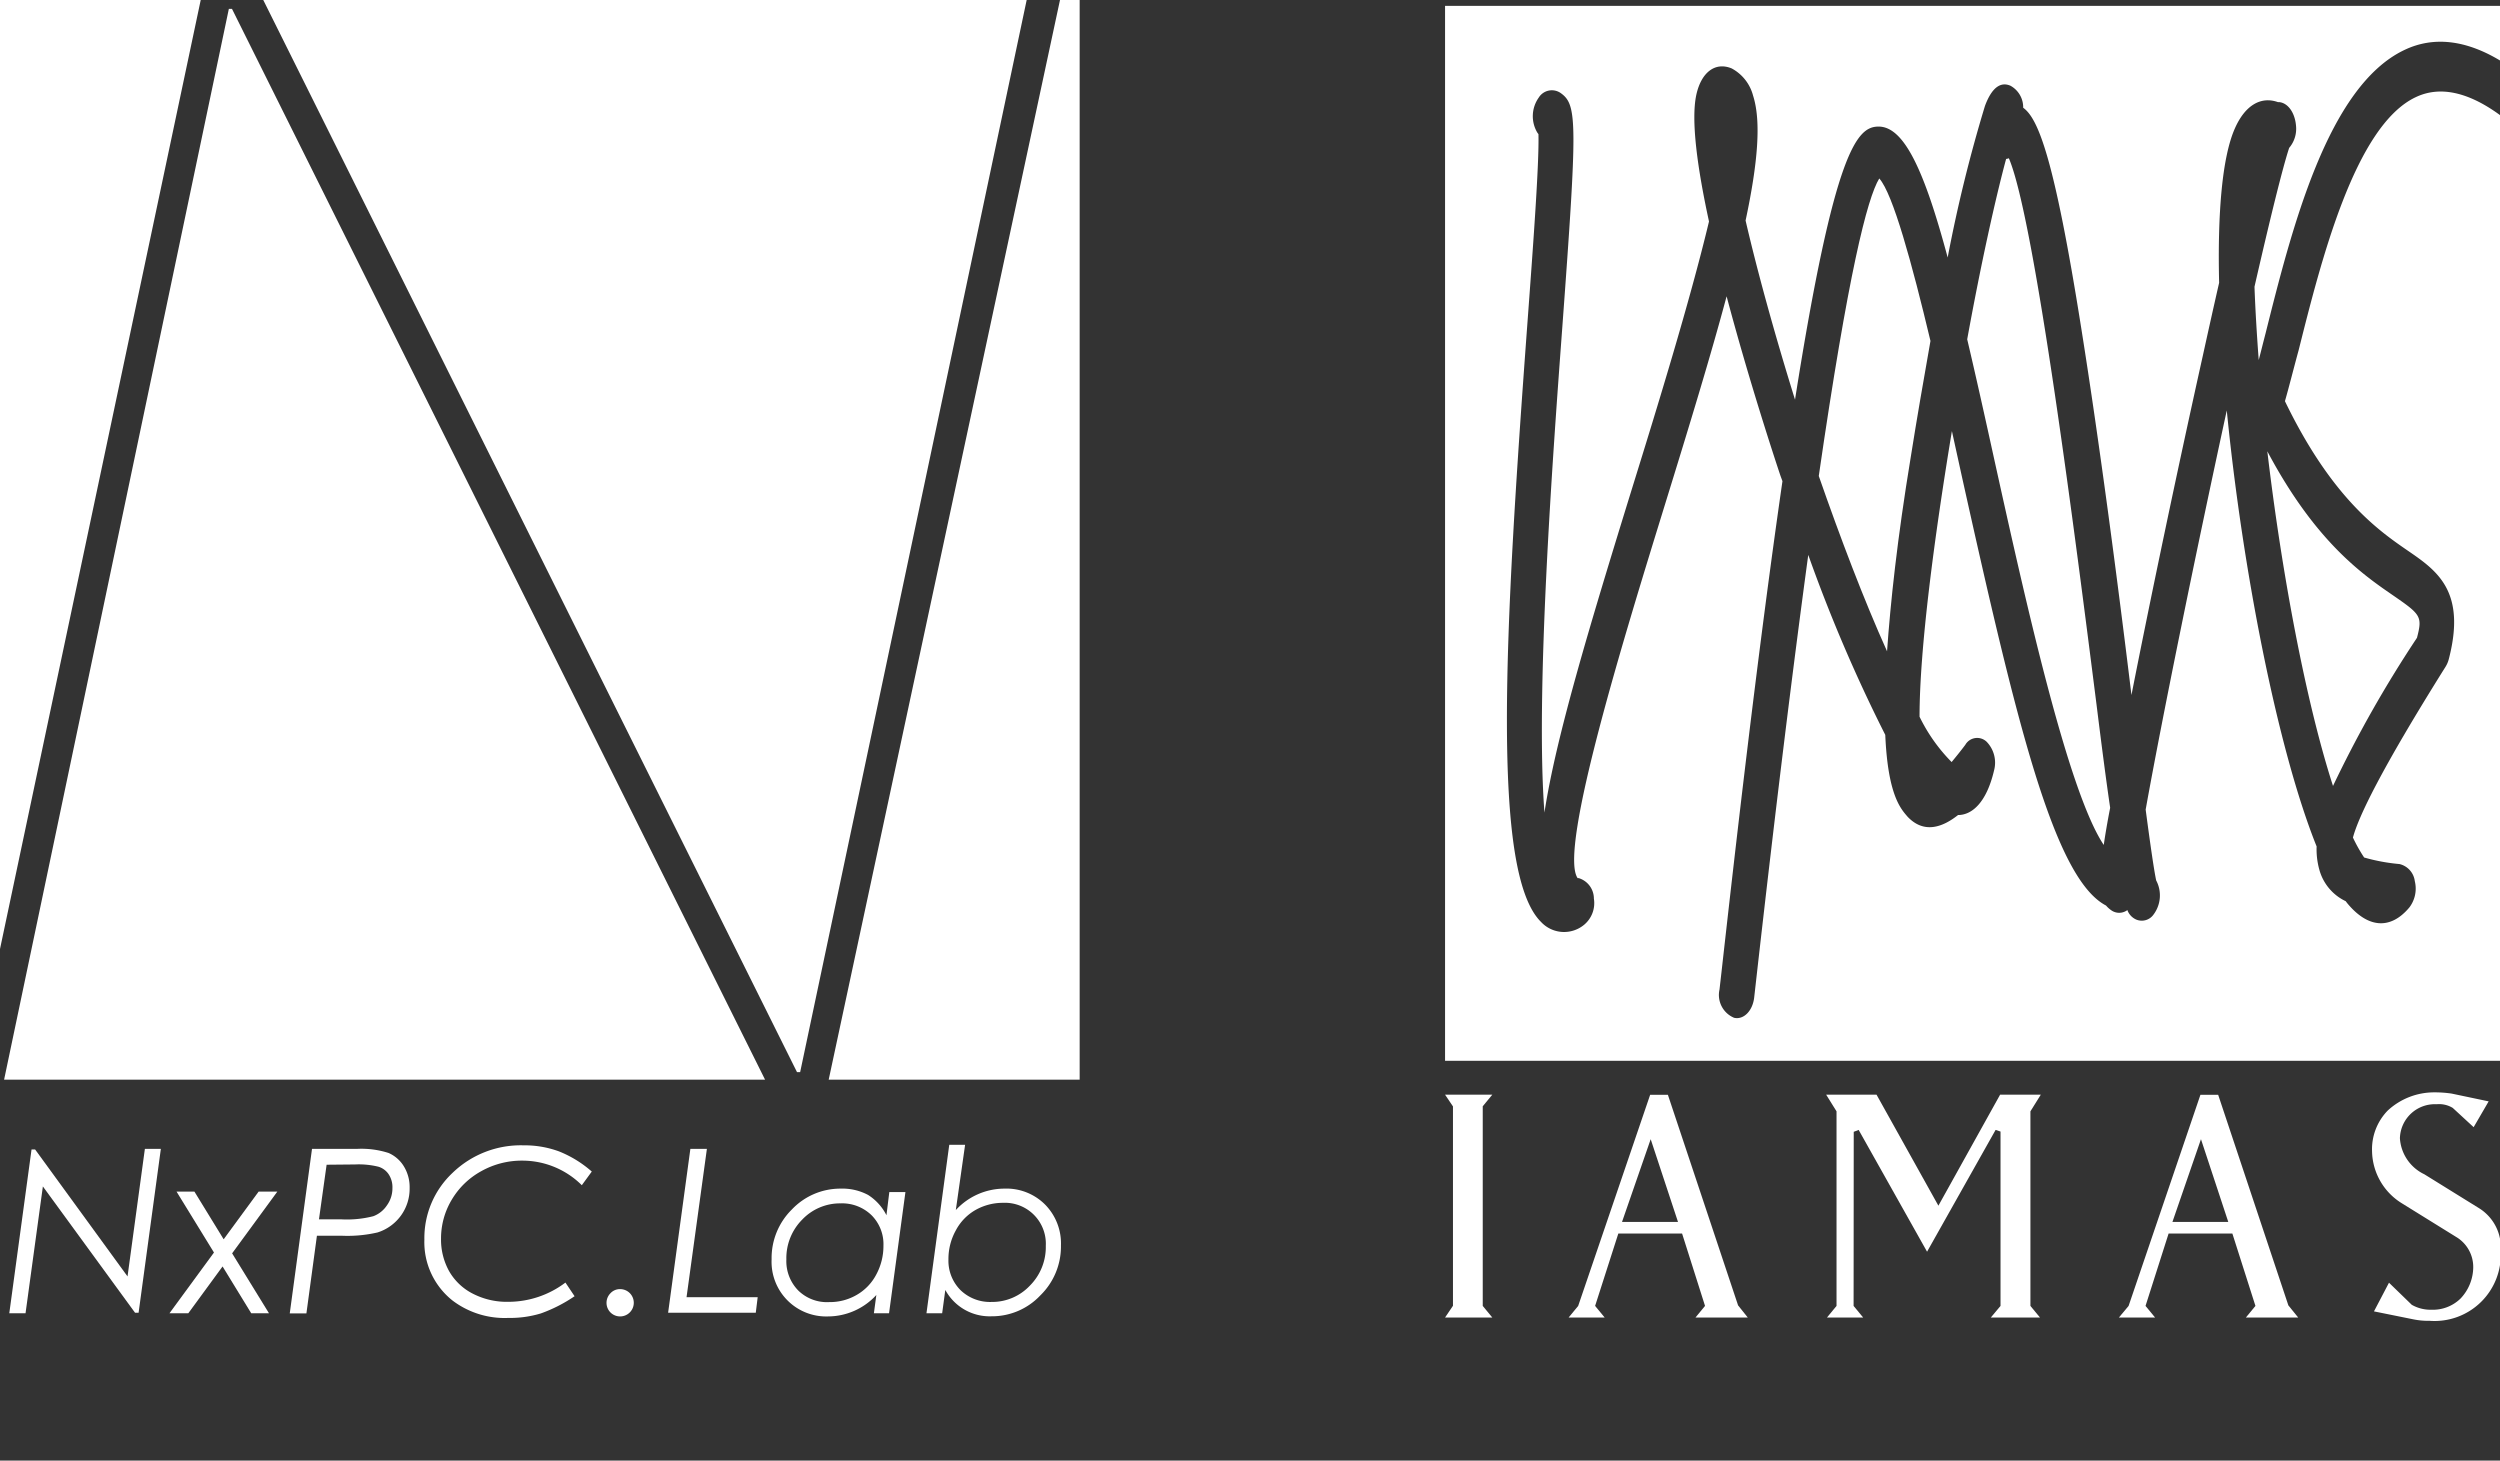 <svg id="レイヤー_1" data-name="レイヤー 1" xmlns="http://www.w3.org/2000/svg" viewBox="0 0 183.09 106.97"><rect x="0" y="0" width="183.09" height="106.97" fill="#333333" stroke="none"/><defs><style>.cls-1{fill:#fff;}</style></defs><path class="cls-1" d="M128,96.49l-.71-.89-5.14-15.42h-1.3l-5.27,15.46-.7.85h2.64l-.7-.85,1.7-5.3h4.67l1.68,5.3-.7.85Zm-9.21-7,2.1-6.06,2,6.06Z"/><polygon class="cls-1" points="108.59 95.64 108.59 81.02 109.29 80.17 105.83 80.17 106.41 81.03 106.41 95.63 105.83 96.49 109.29 96.49 108.59 95.64"/><path class="cls-1" d="M168.31,96.49l-.72-.89-5.14-15.42h-1.3l-5.26,15.46-.71.85h2.65l-.7-.85,1.69-5.3h4.67l1.69,5.3-.7.85Zm-9.21-7,2.09-6.06,2,6.06Z"/><polygon class="cls-1" points="146.51 82.87 146.51 95.64 145.8 96.49 149.4 96.49 148.7 95.64 148.7 81.39 149.46 80.17 146.48 80.17 141.96 88.3 137.43 80.17 133.74 80.17 134.5 81.39 134.5 95.64 133.8 96.49 136.45 96.49 135.75 95.64 135.76 82.89 136.12 82.75 141.13 91.67 146.15 82.75 146.51 82.87"/><path class="cls-1" d="M181.55,88.48l-4-2.48a3.14,3.14,0,0,1-1.79-2.64,2.56,2.56,0,0,1,2.69-2.49,1.92,1.92,0,0,1,1.18.27h0l0,0,1.53,1.41,1.1-1.89-2.71-.57A8.49,8.49,0,0,0,178.3,80a5,5,0,0,0-3.43,1.33,4.06,4.06,0,0,0-1.15,3,4.57,4.57,0,0,0,2.16,3.78l4,2.48a2.56,2.56,0,0,1,1.25,2.22,3.37,3.37,0,0,1-.93,2.29,2.9,2.9,0,0,1-2.13.82,2.78,2.78,0,0,1-1.44-.36h0l0,0-1.67-1.62-1.1,2.1,2.87.58a5.36,5.36,0,0,0,1.19.11,4.85,4.85,0,0,0,5.22-5.11A3.38,3.38,0,0,0,181.55,88.48Z"/><path class="cls-1" d="M175.21,43.57c2.09,1.44,2.21,1.56,1.8,3.14a87.76,87.76,0,0,0-6.15,10.85c-2-6.19-3.77-15.68-4.81-24.51C169.58,39.7,173.05,42.08,175.21,43.57Z"/><path class="cls-1" d="M183.09,8.43V77.69H105.83V.43h77.26v4c-2.53-1.52-4.89-1.78-7-.77-5.63,2.67-8.26,13.13-10.17,20.76-.18.69-.34,1.34-.5,1.95-.14-1.89-.25-3.7-.31-5.37,1.13-4.94,2.06-8.72,2.54-10.17a2.16,2.16,0,0,0,.5-1.63c-.08-.94-.58-1.65-1.22-1.72h-.1c-1.26-.45-2.41.24-3.15,1.91-.94,2.11-1.28,6.22-1.16,11.32-.38,1.66-.78,3.46-1.2,5.37-1.88,8.45-3.81,17.66-5.22,24.82-1-8.24-2.34-18.47-3.67-26.82-2-12.65-3.18-15.41-4.26-16.19a1.8,1.8,0,0,0-.93-1.61c-.52-.23-1.26-.17-1.87,1.48a106.44,106.44,0,0,0-2.73,11.1c-1.7-6.34-3.18-9.59-5.06-9.59-1.56,0-3.22,1.63-6.12,20-1.49-4.79-2.76-9.4-3.62-13.12.9-4.22,1.15-7.26.55-9.14a3.17,3.17,0,0,0-1.57-2c-1.21-.5-2.23.29-2.59,1.94-.4,1.87.08,5.36.93,9.27-1.4,5.86-3.83,13.73-5.57,19.34-3.26,10.55-5.66,18.53-6.48,23.95-.67-8.7.6-26,1.3-35.45,1.11-15.07,1.11-16.36-.09-17.23a1.13,1.13,0,0,0-1.63.32,2.35,2.35,0,0,0-.11,2.55.94.94,0,0,0,.09.12c.06,2.13-.4,8.33-.81,13.87-1.67,22.63-2.66,40.22,1,43.83a2.3,2.3,0,0,0,3.15.21,2.06,2.06,0,0,0,.72-1.92,1.57,1.57,0,0,0-1.11-1.5l-.08,0C114.11,62.26,119,46.47,121.92,37c1.83-5.92,3.38-11,4.53-15.3,1.63,6.15,3.56,12,3.94,13.13l.15.41c-1.85,12.8-3.49,27.26-4.47,36l-.14,1.23A1.81,1.81,0,0,0,127,74.54c.7.16,1.36-.51,1.47-1.49l.14-1.24c1.46-12.94,2.73-23.15,3.82-31.17a113.79,113.79,0,0,0,5.64,13.18c.19,4.42,1.14,5.42,1.64,6,1.19,1.25,2.54.78,3.69-.13,1,0,2.08-.88,2.64-3.28a2.2,2.2,0,0,0-.54-2.08,1,1,0,0,0-1.57.22c-.39.52-.73.93-1,1.26a12.48,12.48,0,0,1-2.35-3.32c0-4.92,1.06-13,2.37-20.92l.72,3.28c4,18,6.75,29.48,10.57,31.47a1.91,1.91,0,0,0,.36.33,1,1,0,0,0,1.2,0,1.2,1.2,0,0,0,.66.7A1.05,1.05,0,0,0,157.7,67a2.34,2.34,0,0,0,.21-2.52c-.16-.75-.44-2.69-.77-5.19,1.23-6.85,3.68-18.83,5.94-29.23,1.14,11.56,3.7,24.76,6.58,31.93a5.55,5.55,0,0,0,.19,1.67A3.6,3.6,0,0,0,171.79,66l.09.12c1.52,1.86,3.18,2,4.57.34a2.28,2.28,0,0,0,.4-1.93,1.47,1.47,0,0,0-1.12-1.25,13.85,13.85,0,0,1-2.59-.48,11.35,11.35,0,0,1-.82-1.46c.4-1.5,2-4.88,6.77-12.49a2,2,0,0,0,.25-.58c1.3-5-.89-6.49-3-7.94s-5.56-3.83-9-10.95c.31-1.08.62-2.33,1-3.72,1.64-6.54,4.12-16.43,8.57-18.54C178.66,6.28,180.74,6.71,183.09,8.43Z"/><path class="cls-1" d="M139.94,33.45c-1,6.06-1.49,10.7-1.74,14.25-1.71-3.8-3.41-8.28-5-12.84,2.16-14.88,3.55-20.35,4.43-21.79,1,1.11,2.4,6.24,3.75,11.9C140.89,27.74,140.39,30.61,139.94,33.45Z"/><path class="cls-1" d="M154.07,61.88c-2.67-4-5.81-18.25-8-28.15-.72-3.29-1.38-6.25-2-8.88,1-5.51,2.08-10.36,2.85-13.21a.73.73,0,0,0,.2-.05c1.91,4.43,4.93,28.26,6.42,40,.39,3.13.71,5.6,1,7.57C154.33,60.23,154.18,61.13,154.07,61.88Z"/><path class="cls-1" d="M10.61,84.14h1.17l-1.63,12H9.89L3.14,86.89,1.87,96.18H.68l1.63-12h.26l6.77,9.3Z"/><path class="cls-1" d="M12.93,87.27h1.31l2.14,3.49,2.56-3.49h1.37L17,91.79l2.7,4.39H18.4l-2.1-3.43-2.51,3.43H12.41l3.26-4.45Z"/><path class="cls-1" d="M22.85,84.14h3.28a6.49,6.49,0,0,1,2.33.3,2.47,2.47,0,0,1,1.13,1A2.91,2.91,0,0,1,30,87a3.36,3.36,0,0,1-2.35,3.26,9.77,9.77,0,0,1-2.63.24H23.21l-.77,5.69H21.22Zm1.07,1.16-.56,4H25a7.76,7.76,0,0,0,2.34-.23,2.06,2.06,0,0,0,1-.8,2.12,2.12,0,0,0,.4-1.26,1.71,1.71,0,0,0-.27-1,1.39,1.39,0,0,0-.74-.56,6,6,0,0,0-1.73-.17Z"/><path class="cls-1" d="M43.34,85.8l-.73,1A6.18,6.18,0,0,0,38.25,85a6.07,6.07,0,0,0-3,.77,5.69,5.69,0,0,0-2.17,2.1,5.5,5.5,0,0,0-.78,2.84,4.75,4.75,0,0,0,.6,2.4,4.18,4.18,0,0,0,1.74,1.64,5.45,5.45,0,0,0,2.6.59,6.94,6.94,0,0,0,4.17-1.41l.67,1a10.87,10.87,0,0,1-2.47,1.26,7.78,7.78,0,0,1-2.38.33,6.32,6.32,0,0,1-4.07-1.26,5.45,5.45,0,0,1-2.08-4.48,6.55,6.55,0,0,1,2.08-4.9,7.18,7.18,0,0,1,5.19-2,7.27,7.27,0,0,1,2.58.44A8.27,8.27,0,0,1,43.34,85.8Z"/><path class="cls-1" d="M45.42,94.41a1,1,0,0,1,.71.3,1,1,0,0,1-.71,1.7,1,1,0,0,1-.71-.29,1,1,0,0,1,0-1.41A.94.94,0,0,1,45.42,94.41Z"/><path class="cls-1" d="M50.56,84.14h1.21L50.28,95h5.21l-.14,1.14H48.93Z"/><path class="cls-1" d="M65.11,96.18H64l.18-1.34a4.82,4.82,0,0,1-3.53,1.57,4,4,0,0,1-4.14-4.18A5,5,0,0,1,58,88.57a4.89,4.89,0,0,1,3.57-1.52,4,4,0,0,1,2,.46A3.75,3.75,0,0,1,64.92,89l.21-1.7h1.18Zm-4.38-.82a3.9,3.9,0,0,0,2-.52,3.69,3.69,0,0,0,1.44-1.49,4.41,4.41,0,0,0,.53-2.12A3,3,0,0,0,63.83,89a3.09,3.09,0,0,0-2.27-.87,3.82,3.82,0,0,0-2.81,1.19,4,4,0,0,0-1.16,2.91,3.07,3.07,0,0,0,.87,2.28A3,3,0,0,0,60.73,95.36Z"/><path class="cls-1" d="M69.52,83.84h1.16L70,88.62a4.85,4.85,0,0,1,3.54-1.57,4,4,0,0,1,3,1.17,4.06,4.06,0,0,1,1.16,3,5,5,0,0,1-1.51,3.65,4.86,4.86,0,0,1-3.57,1.53,3.7,3.7,0,0,1-3.39-1.93L69,96.18H67.85Zm3.93,4.25a4.07,4.07,0,0,0-2,.52A3.72,3.72,0,0,0,70,90.11a4.31,4.31,0,0,0-.54,2.12,3.05,3.05,0,0,0,.88,2.25,3.11,3.11,0,0,0,2.27.87,3.8,3.8,0,0,0,2.81-1.19,4,4,0,0,0,1.17-2.92,3,3,0,0,0-3.14-3.15Z"/><polygon class="cls-1" points="58.6 78.52 75.19 0 19.28 0 58.37 78.52 58.6 78.52"/><polygon class="cls-1" points="0 0 0 69.5 14.7 0 0 0"/><polygon class="cls-1" points="79.07 0 77.63 0 60.69 79.07 79.07 79.07 79.07 0"/><polygon class="cls-1" points="16.76 0.65 0.3 79.07 56.03 79.07 16.99 0.65 16.76 0.65"/></svg>